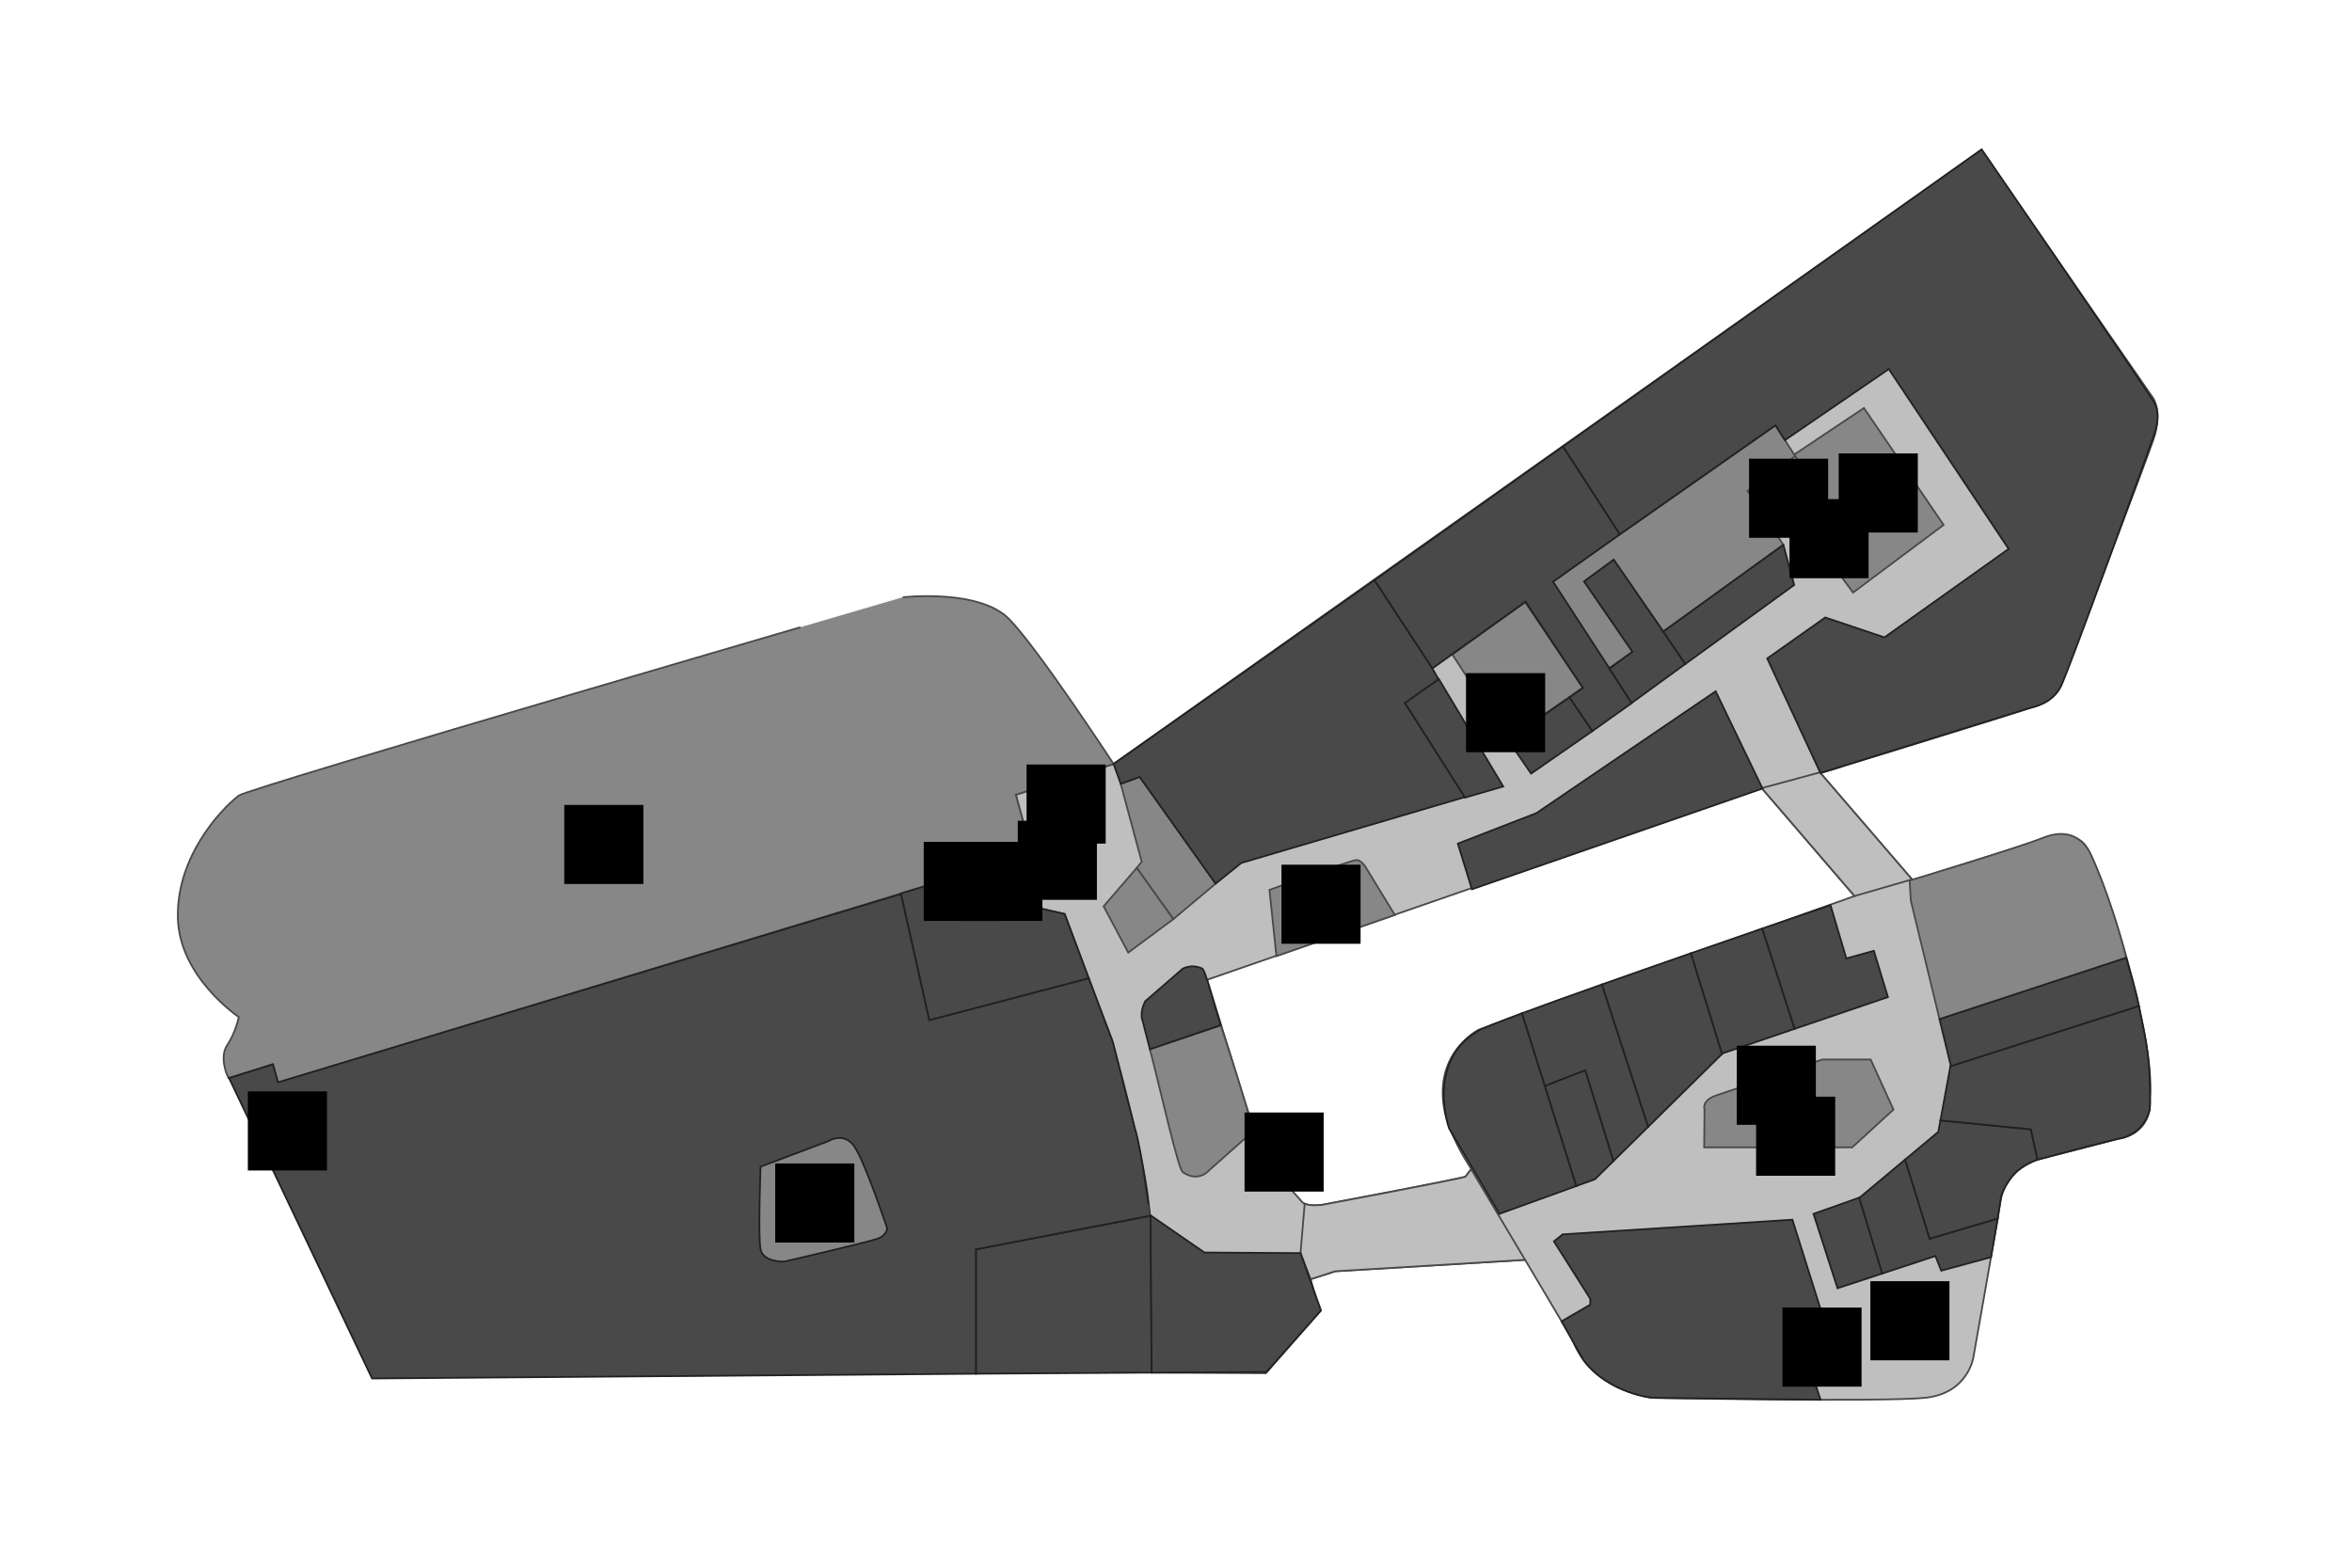 <?xml version="1.0" encoding="utf-8"?>
<!-- Generator: Adobe Illustrator 16.0.0, SVG Export Plug-In . SVG Version: 6.00 Build 0)  -->
<!DOCTYPE svg PUBLIC "-//W3C//DTD SVG 1.1//EN" "http://www.w3.org/Graphics/SVG/1.1/DTD/svg11.dtd">
<svg version="1.1" id="Layer_1" xmlns="http://www.w3.org/2000/svg" xmlns:xlink="http://www.w3.org/1999/xlink" x="0px" y="0px"
	 width="1338px" height="892px" viewBox="0 0 1338 892" enable-background="new 0 0 1338 892" xml:space="preserve">
<g id="background">
</g>
<g id="etc">
	<path fill="#BFBFBF" stroke="#494949" stroke-miterlimit="10" d="M1174.107,384.843c0,0,46-120,51-135s0-23,0-23l-98-141.5
		L633.5,434.676l0,0l-55.607,17.49l9.109,33.625l-5.835,1.875L590,516.5l15.662,3.534l27.006,72.138
		c0,0,21.332,75.579,21.082,98.329C653.594,704.693,655,781,655,781l65.108,0.344l30.5-35l-5-18.5l14-4.5l108-6.5l27,45.5
		c10.5,29,45,33,45,33s131,2.5,155.5,0s27.5-23,27.5-23s12.5-70.5,15.5-89s21-23.5,21-23.5l46.5-12c0,0,19-2,17.5-23.5
		c3-35-25-123.5-35.5-141c-5.5-12-23.5-6.5-23.5-6.5l-76,24l-52.5-61c0,0,113-34.5,125-39S1174.107,384.843,1174.107,384.843z
		 M1055,509.838l-213.666,76c0,0-28.167,14-18.667,50c4.36,14.717,14.333,29.333,14.333,29.333l-3.333,4.333
		c-4,1.5-81.333,16-81.333,16s-9.167,1.333-11.667-1.667s-9-10-9-10L747,663.504l-17.333-28l-16,9l-26.982-87.023L1002,448.171
		L1055,509.838z"/>
	<path fill="#878787" stroke="#494949" stroke-miterlimit="10" d="M155.259,605.571L155.259,605.571l2.743,10.43l429-130.209
		l-9.109-33.625l0,0l0,0l55.607-17.49c-2.906-4.365-42.94-65.462-59.333-82.338c-17-17.5-60.5-12.5-60.5-12.5
		S141.43,448.326,135.832,452.67c-11.163,8.663-35.333,35.333-34.667,69.333s34.667,56.667,34.667,56.667s-1.666,8.667-6.666,16.167
		c-4.1,6.149-0.726,15.996,0.836,18.496L155.259,605.571L155.259,605.571z"/>
	<path fill="#878787" stroke="#494949" stroke-miterlimit="10" d="M969.666,631.338c0,0-2-5,6.5-8s60.5-20.5,60.5-20.5h27.5l13,28.5
		l-23.5,21.5h-84.205L969.666,631.338z"/>
	<path fill="#878787" stroke="#494949" stroke-miterlimit="10" d="M722.166,506.338l3.958,37.689l67.369-23.408l-16.327-26.781
		c0,0-2.5-4.5-5.5-4.5S722.166,506.338,722.166,506.338z"/>
	<polygon fill="#878787" stroke="#494949" stroke-miterlimit="10" points="1020.666,258.667 1060.339,232.164 1105.666,298.667 
		1054.166,337.167 1045.666,325.667 1058.333,316.163 	"/>
	<polygon fill="#878787" stroke="#494949" stroke-miterlimit="10" points="826.167,372.334 857.666,420.838 900.335,391.333 
		867.668,342.667 	"/>
	<polygon fill="#878787" stroke="#494949" stroke-miterlimit="10" points="883.167,331 915.334,380.167 928.666,370.838 
		901.166,330.838 918,318.5 946.201,359.354 1014.5,310 994.166,279.338 1021.245,259.551 1010,242 	"/>
	<path fill="#BFBFBF" stroke="#494949" stroke-miterlimit="10" d="M745.608,727.843l14-4.5l107.973-6.499l-30.677-51.548
		l-3.236,4.208c-4,1.5-81.333,16-81.333,16s-6.603,0.953-10.126-0.597l-2.375,28.097l5.839,15.075L745.608,727.843z"/>
	<path fill="#BFBFBF" stroke="#494949" stroke-miterlimit="10" d="M1035.607,439.843c0,0,4.393-1.341,11.519-3.522l-0.039-0.042
		l-44.856,12.16l52.77,61.399l32.694-9.475L1035.607,439.843z"/>
	<path id="q-space-2f" fill="#878787" stroke="#494949" stroke-miterlimit="10" d="M654.149,597
		c6.274,24.057,16.026,67.969,18.684,69.9c5.548,4.034,11.452,2.965,15-1l25.468-22.58c-8.842-28.52-9.607-31.744-18.801-59.846
		L654.149,597z"/>
	<path fill="#878787" d="M432.666,663.838l38.5-14.5c0,0,8.5-5.5,14.5,2.5s19,47,19,47s0,4-5.5,6s-53,13-53,13s-12,0.5-13.5-7
		S432.666,663.838,432.666,663.838z"/>
	<polygon id="q2b-3" fill="#878787" stroke="#494949" stroke-miterlimit="10" points="627.833,515.675 641.833,542.009 
		667.536,522.921 646.713,493.757 	"/>
	<polygon id="q2b-4" fill="#878787" stroke="#494949" stroke-miterlimit="10" points="637.544,445.975 649.5,490.342 
		646.713,493.757 667.536,522.921 691.54,502.787 648.342,442.075 	"/>
	<path id="q2a-1" fill="#878787" stroke="#494949" stroke-miterlimit="10" d="M1189.333,486c0,0-6.655-17.472-27-9.333
		c-15,6-76,24.333-76,24.333l0.667,11.333l16.35,67.565l106.254-34.926C1200.126,508.206,1189.333,486,1189.333,486z"/>
</g>
<g id="rooms">
	<polygon id="q2c-1" fill="#494949" stroke="#212121" stroke-miterlimit="10" points="619.383,556.685 605.662,520.033 
		590.139,516.496 581.167,487.667 512.5,508.333 528.598,580.532 	"/>
	<polygon id="q2c-3" fill="#494949" stroke="#212121" stroke-miterlimit="10" points="555.166,781.639 655.166,781.005 
		654.5,691.75 555.166,710.879 	"/>
	<path id="qurator" fill="#494949" stroke="#212121" stroke-miterlimit="10" d="M645.667,642.333
		C645.395,641.528,633,592.667,633,592.667l-13.617-35.982l-90.785,23.849L512.5,508.667L158.167,615.833l-2.907-10.262
		l-25.093,7.929c0.343,0.549,0.333,0.333,0.333,0.333l81.166,170.505l343.5-2.699V710.88l99.084-19.129
		C654.25,691.75,649.167,652.667,645.667,642.333z M499.166,704.838c-5.5,2-53,13-53,13s-12,0.5-13.5-7s0-47,0-47l38.5-14.5
		c0,0,8.5-5.5,14.5,2.5s19,47,19,47S504.666,702.838,499.166,704.838z"/>
	<polygon id="q2c-2" fill="#494949" stroke="#212121" stroke-miterlimit="10" points="654.5,691.5 685.166,712.671 739.833,713.004 
		751.5,745.671 720.5,780.671 655.166,781.005 	"/>
	<path id="q2b-10" fill="#494949" stroke="#212121" stroke-miterlimit="10" d="M683.75,551c-6.25-2.75-11,0.25-11,0.25
		l-21.25,18.425c-3.667,7.333-1.333,11.667-1.333,11.667s1.596,6.509,3.983,15.659l40.351-13.75
		C688.998,566.432,685.758,551.884,683.75,551z"/>
	<polygon id="q2b-6" fill="#494949" stroke="#212121" stroke-miterlimit="10" points="833.333,453.834 855.167,447.5 818.5,386.342 
		799.128,399.836 	"/>
	<polygon id="q2b-5" fill="#494949" stroke="#212121" stroke-miterlimit="10" points="633.5,434.676 637.544,445.975 
		648.342,442.075 691.54,502.787 706.166,491.009 833.229,453.576 799.167,400 818.334,386.5 814.833,380.342 814.88,380.309 
		781.932,330.083 	"/>
	<polygon id="q2b-7" fill="#494949" stroke="#212121" stroke-miterlimit="10" points="857.834,421 871,440.167 905.889,415.96 
		892.846,396.792 	"/>
	<polygon id="scarlet-platinum-lounge" fill="#494949" stroke="#212121" stroke-miterlimit="10" points="883.5,331 921.5,304.009 
		889.166,254.009 781.932,330.083 814.88,380.309 867.833,342.342 900.5,391.342 892.846,396.792 905.889,415.96 928.333,400 
		915.613,380.424 	"/>
	<polygon id="q2b-2" fill="#494949" stroke="#212121" stroke-miterlimit="10" points="837.333,506.002 829.333,480.002 874,462.669 
		976,393.335 1002.667,448.669 	"/>
	<path id="q2b-1" fill="#494949" stroke="#212121" stroke-miterlimit="10" d="M1005.333,374.667l30.274,65.177l119.726-37.177
		c0,0,12-2,17-12s52.667-142,52.667-142s5-12.001,0.666-19.334C1220.278,220.218,1127.333,85,1127.333,85L889.166,254.009l32.334,50
		L1010,242l5.41,8.445L1074.5,210l68.166,102.333L1072,362.667l-33.667-11.333L1005.333,374.667z"/>
	<path id="q2a-12" fill="#494949" stroke="#212121" stroke-miterlimit="10" d="M961.875,542.405l17.708,57.339l0.417-0.411
		l40.936-13.936l-18.428-57.063C990.456,532.491,976.477,537.326,961.875,542.405z"/>
	<path id="q2a-13" fill="#494949" stroke="#212121" stroke-miterlimit="10" d="M1066,541l-15.666,4.333l-9-30.333
		c0,0-15.933,5.441-38.826,13.335l18.428,57.063L1074,567.333L1066,541z"/>
	<path id="q2a-10" fill="#494949" stroke="#212121" stroke-miterlimit="10" d="M865.766,576.556l13.015,41.388l22.991-8.915
		l16.052,51.628l19.792-19.521l-26.305-81C894.111,566.227,878.171,571.953,865.766,576.556z"/>
	<path id="q2a-11" fill="#494949" stroke="#212121" stroke-miterlimit="10" d="M961.875,542.405
		c-16.695,5.809-34.2,11.935-50.564,17.73l26.305,81l41.969-41.392L961.875,542.405z"/>
	<polygon id="q2a-9" fill="#494949" stroke="#212121" stroke-miterlimit="10" points="878.779,617.942 896.676,674.857 907.334,671 
		917.822,660.655 901.771,609.027 	"/>
	<path id="q2a-8" fill="#494949" stroke="#212121" stroke-miterlimit="10" d="M878.779,617.942l-13.015-41.388
		c-13.644,5.063-23.019,8.77-25.099,10.11C811,604.333,824.333,642,824.333,642L853,690.666l43.676-15.809L878.779,617.942
		L878.779,617.942z"/>
	<polygon id="q2a-6" fill="#494949" stroke="#212121" stroke-miterlimit="10" points="1031.667,690.667 1045.334,733 
		1070.808,724.61 1057.651,681.457 	"/>
	<polygon id="q2a-5" fill="#494949" stroke="#212121" stroke-miterlimit="10" points="1097.723,704.8 1083.778,659.787 
		1058,681.333 1057.651,681.457 1070.808,724.61 1101,714.667 1104.334,723 1132.636,715.328 1136.458,693.324 	"/>
	<path id="q2a-4" fill="#494949" stroke="#212121" stroke-miterlimit="10" d="M1159.107,659.843l-3.792-17.271l-51.447-5.095
		l-1.201,6.521l-18.889,15.788l13.943,45.013l38.735-11.477l1.925-12.754c0,0,2.566-7.519,7.91-13.008
		C1150.88,662.851,1158.281,660.068,1159.107,659.843z"/>
	<path id="q2a-3" fill="#494949" stroke="#212121" stroke-miterlimit="10" d="M1216.752,572.411l-107.206,34.241l-5.678,30.825
		l51.446,5.095l0,0l0,0l3.793,17.271c16.351-4.456,45.56-11.844,45.56-11.844s14-1,18.333-16.667
		c0.328-12.833-0.026-22.61-1.331-32.75C1220.45,589.104,1218.387,580.944,1216.752,572.411z"/>
	<path id="q2a-2" fill="#494949" stroke="#212121" stroke-miterlimit="10" d="M1209.604,544.974l-106.254,34.926l6.316,26.101
		l-0.12,0.653l107.206-34.241C1214.867,562.569,1211.771,553.384,1209.604,544.974z"/>
	<path id="q2a-7" fill="#494949" stroke="#212121" stroke-miterlimit="10" d="M888.354,751.805l16.313-9.472V739L884,706.333l5-4
		L1019.667,694l17,54l-15.333,5.333l14.332,43.11L940.5,795.36c0,0-25.166-2.193-39.509-21.271
		C900.991,774.423,888.354,751.805,888.354,751.805z"/>
	<polygon id="q2b-8" fill="#494949" stroke="#212121" stroke-miterlimit="10" points="946.201,359.354 918,318.5 901.166,330.838 
		928.666,370.838 915.613,380.424 928.167,400 958.6,377.902 958.74,377.801 	"/>
	<polygon id="q2b-9" fill="#494949" stroke="#212121" stroke-miterlimit="10" points="1014.5,310 946.201,359.354 958.74,377.801 
		1020.667,332.833 	"/>
</g>
<g id="signs">
	<rect id="parking" x="321" y="458" width="45" height="45"/>
	<g id="escalator">
		<rect id="escalator-1" x="441" y="662" width="45" height="45"/>
		<rect id="escalator-2" x="729" y="492" width="45" height="45"/>
		<rect id="escalator-3" x="999" y="624" width="45" height="45"/>
		<rect id="escalator-4" x="1046" y="258" width="45" height="45"/>
	</g>
	<g id="lift">
		<rect id="lift-1" x="579" y="467" width="45" height="45"/>
		<rect id="lift-2" x="1018" y="284" width="45" height="45"/>
		<rect id="lift-3" x="708" y="633" width="45" height="45"/>
		<rect id="lift-4" x="1014" y="744" width="45" height="45"/>
		<rect id="lift-5" x="988" y="595" width="45" height="45"/>
		<rect id="lift-6" x="834" y="383" width="45" height="45"/>
	</g>
	<rect id="stairs" x="548" y="479" width="45" height="45"/>
	<g id="toilet">
		<rect id="toilet-1" x="584" y="435" width="45" height="45"/>
		<rect id="toilet-2" x="1064" y="729" width="45" height="45"/>
		<rect id="toilet-3" x="995" y="261" width="45" height="45"/>
	</g>
	<rect id="information" x="141" y="621" width="45" height="45"/>
	<rect id="entrance" x="525.5" y="479" width="45" height="45"/>
</g>
</svg>
